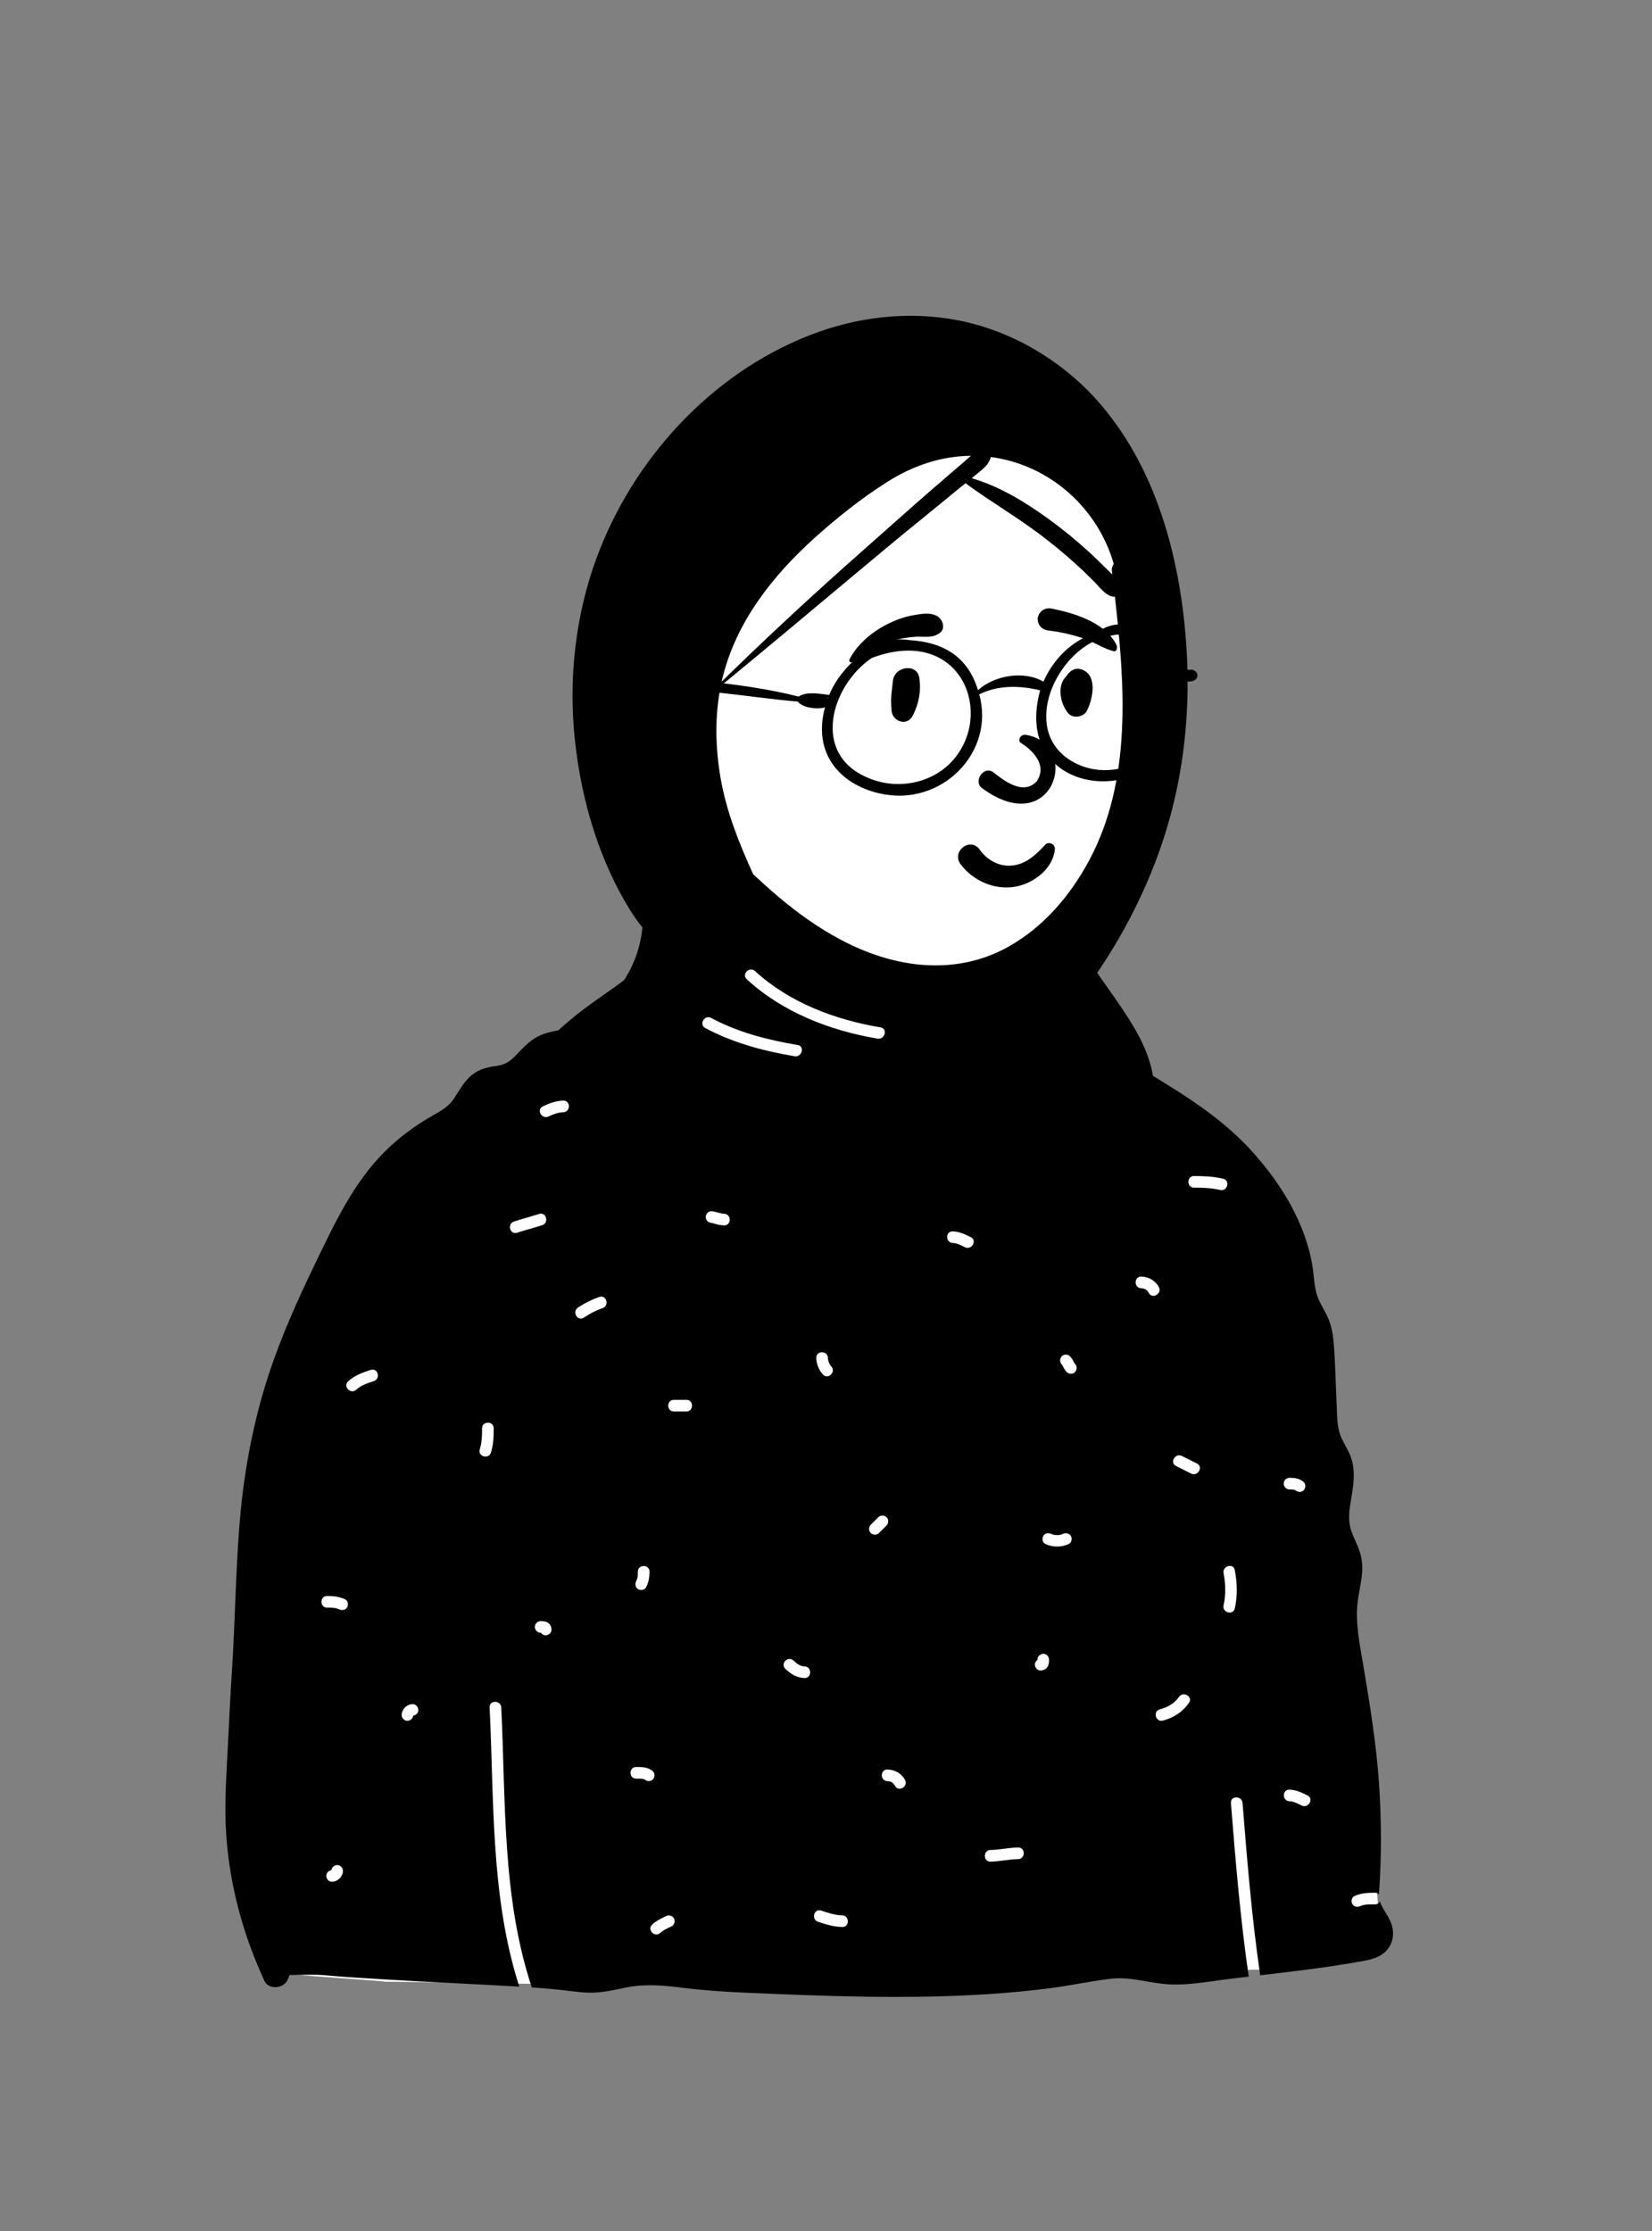 <svg width="240" height="324" viewBox="0 0 240 324" fill="none" xmlns="http://www.w3.org/2000/svg">
<rect x="0" y="0" width="240" height="324" fill="#808080" stroke="none"/>
<path fill-rule="evenodd" clip-rule="evenodd" d="M55.968 287.806C63.018 287.828 69.868 288.069 76.937 288.093C105.673 288.189 134.674 288.049 163.515 286.884C171.666 286.554 173.701 286.562 181.817 286.051C186.609 286.034 201.004 285.638 200.284 279.108C199.965 266.946 196.956 254.836 196.008 242.707C194.188 219.907 192.639 196.393 183.502 175.067C181.388 169.974 176.846 166.643 172.35 163.648C167.841 160.417 166.734 156.83 162.573 153.18C161.693 152.409 156.696 152.095 154.008 150.137C150.095 147.288 148.155 142.623 146.695 141.829C145.62 141.244 145.64 137.213 143.487 135.786C140.597 133.872 131.39 132.448 128.04 132.182C124.825 131.926 119.232 132.463 116.215 133.641C111.185 135.605 109.178 139.352 106.963 144.179C77.692 153.229 50.938 168.553 42.629 199.464C35.464 225.389 35.202 253.182 37.97 279.77C38.523 281.715 38.135 284.763 39.815 286.051C33.978 286.386 55.176 287.59 55.968 287.806Z" fill="white"/>
<path fill-rule="evenodd" clip-rule="evenodd" d="M189.101 262.208C188.547 261.931 187.97 261.615 187.337 261.593C186.251 261.555 186.25 259.864 187.337 259.902C188.286 259.935 189.119 260.331 189.954 260.748C190.929 261.234 190.072 262.692 189.101 262.208ZM187.337 214.615C188.079 214.616 188.826 214.71 189.395 215.228C189.734 215.537 189.707 216.112 189.395 216.424C189.062 216.757 188.537 216.731 188.2 216.424C188.31 216.524 188.201 216.425 188.161 216.402C188.151 216.397 188.146 216.394 188.144 216.391C188.135 216.389 188.127 216.388 188.113 216.384C188.025 216.362 187.937 216.34 187.848 216.324C187.847 216.328 187.659 216.312 187.615 216.31C187.523 216.307 187.43 216.306 187.337 216.306C186.879 216.306 186.492 215.92 186.492 215.461C186.492 215.004 186.88 214.615 187.337 214.615ZM179.391 233.581C179.148 234.643 177.519 234.191 177.761 233.132C178.112 231.591 178.048 230.013 177.761 228.468C177.563 227.403 179.192 226.95 179.391 228.019C179.735 229.872 179.812 231.733 179.391 233.581ZM177.256 172.816C175.997 172.517 174.752 172.481 173.465 172.481C172.376 172.48 172.377 170.789 173.465 170.79C174.901 170.79 176.303 170.852 177.705 171.185C178.765 171.437 178.313 173.067 177.256 172.816ZM173.038 213.999C172.308 213.634 171.578 213.269 170.848 212.904C169.874 212.417 170.731 210.959 171.701 211.444L173.891 212.54C174.865 213.027 174.008 214.485 173.038 213.999ZM172.734 247.296C171.808 248.631 170.506 249.461 168.943 249.876C167.889 250.155 167.443 248.524 168.494 248.245C169.612 247.949 170.604 247.409 171.275 246.442C171.891 245.553 173.355 246.4 172.734 247.296ZM166.894 187.766C166.643 187.298 166.266 187.1 165.798 187.089C164.711 187.064 164.71 185.373 165.798 185.398C166.865 185.423 167.843 185.958 168.353 186.913C168.866 187.873 167.407 188.726 166.894 187.766ZM156.174 199.259C155.871 199.589 155.283 199.581 154.979 199.259C154.792 199.062 154.635 198.842 154.512 198.601C154.465 198.509 154.421 198.416 154.369 198.327C154.346 198.287 154.321 198.248 154.295 198.21C154.286 198.202 154.267 198.183 154.248 198.163C153.924 197.82 153.932 197.313 154.248 196.967C154.552 196.637 155.139 196.646 155.444 196.967C155.63 197.164 155.787 197.384 155.91 197.626C155.957 197.717 156.001 197.81 156.053 197.9C156.076 197.939 156.102 197.978 156.128 198.016C156.137 198.024 156.155 198.043 156.174 198.063C156.499 198.407 156.491 198.914 156.174 199.259ZM155.273 224.225C154.172 224.729 152.965 224.729 151.864 224.225C151.447 224.035 151.348 223.432 151.561 223.069C151.807 222.647 152.302 222.576 152.717 222.765C153.216 222.994 153.921 222.994 154.42 222.765C154.836 222.575 155.326 222.642 155.576 223.069C155.79 223.435 155.688 224.035 155.273 224.225ZM152.27 241.897C152.081 242.345 151.673 242.583 151.195 242.601C150.722 242.619 150.37 242.2 150.35 241.756C150.338 241.469 150.493 241.224 150.715 241.073C150.715 241.057 150.716 241.041 150.716 241.025C150.716 240.552 151.103 240.201 151.561 240.18C152.017 240.16 152.406 240.583 152.406 241.025C152.406 241.324 152.387 241.62 152.27 241.897ZM147.91 269.992C146.561 270.014 145.243 270.336 143.894 270.358C142.804 270.375 142.808 268.684 143.894 268.667C145.243 268.645 146.561 268.323 147.91 268.302C149 268.284 148.996 269.975 147.91 269.992ZM142.301 161.642C141.511 162.394 140.536 162.765 139.574 163.235C138.6 163.711 137.744 162.253 138.721 161.775C139.536 161.377 140.438 161.083 141.106 160.446C141.894 159.695 143.09 160.89 142.301 161.642ZM140.182 181.13C139.628 180.854 139.051 180.537 138.418 180.515C137.332 180.477 137.33 178.787 138.418 178.825C139.367 178.858 140.2 179.253 141.035 179.67C142.01 180.157 141.152 181.615 140.182 181.13ZM130.022 259.348C129.772 258.879 129.395 258.681 128.926 258.671C127.839 258.646 127.838 256.955 128.926 256.98C129.993 257.004 130.972 257.54 131.481 258.494C131.994 259.455 130.535 260.308 130.022 259.348ZM126.503 222.632C126.167 222.323 126.191 221.75 126.503 221.437C126.869 221.072 127.234 220.706 127.599 220.341C127.933 220.007 128.456 220.031 128.794 220.341C129.13 220.65 129.107 221.224 128.794 221.537C128.429 221.902 128.064 222.267 127.699 222.632C127.364 222.967 126.841 222.942 126.503 222.632ZM122.355 279.853C121.135 279.825 119.992 279.475 118.844 279.092C117.816 278.75 118.259 277.118 119.294 277.462C120.292 277.794 121.294 278.138 122.355 278.162C123.442 278.188 123.443 279.878 122.355 279.853ZM116.879 243.697C115.777 243.666 114.864 243.105 114.091 242.354C113.31 241.594 114.506 240.399 115.286 241.158C115.728 241.588 116.239 241.988 116.879 242.006C117.966 242.036 117.967 243.727 116.879 243.697ZM120.279 197.2C120.293 197.65 120.483 198.133 120.762 198.428C121.509 199.22 120.315 200.417 119.567 199.624C118.95 198.97 118.615 198.095 118.589 197.2C118.558 196.11 120.248 196.115 120.279 197.2ZM107.388 160.375C107.034 159.682 106.57 158.87 105.865 158.487C104.908 157.967 105.762 156.508 106.718 157.027C107.677 157.548 108.363 158.573 108.847 159.522C109.341 160.49 107.882 161.344 107.388 160.375ZM105.197 177.959C104.804 177.948 104.415 177.88 104.037 177.778C103.876 177.734 103.716 177.683 103.554 177.639C103.485 177.621 103.19 177.584 103.371 177.594C102.914 177.569 102.526 177.226 102.526 176.748C102.526 176.309 102.915 175.878 103.371 175.903C103.998 175.936 104.569 176.25 105.197 176.268C106.284 176.299 106.284 177.989 105.197 177.959ZM99.721 204.984H97.895C96.806 204.984 96.808 203.294 97.895 203.294H99.721C100.81 203.294 100.808 204.984 99.721 204.984ZM97.592 279.738C97.038 280.015 96.386 280.277 95.937 280.701C95.147 281.449 93.95 280.255 94.742 279.506C95.313 278.966 96.043 278.626 96.739 278.278C97.148 278.073 97.652 278.165 97.895 278.581C98.115 278.957 98 279.533 97.592 279.738ZM93.513 258.374C93.442 258.355 93.367 258.341 93.296 258.331C93.008 258.292 92.708 258.306 92.419 258.306C91.33 258.305 91.332 256.614 92.419 256.615C93.276 256.615 94.168 256.627 94.842 257.228C95.184 257.533 95.151 258.114 94.842 258.423C94.506 258.759 93.988 258.727 93.647 258.423C93.683 258.455 93.56 258.387 93.513 258.374ZM92.42 229.643C92.665 229.136 92.669 228.806 92.669 228.243C92.67 227.153 94.361 227.155 94.36 228.243C94.359 229.06 94.238 229.756 93.879 230.496C93.679 230.909 93.094 231.016 92.723 230.799C92.308 230.556 92.221 230.053 92.42 229.643ZM87.533 189.981C86.552 190.314 85.677 190.786 84.814 191.356C83.903 191.958 83.057 190.493 83.961 189.896C84.946 189.246 85.965 188.731 87.083 188.35C88.117 187.998 88.557 189.632 87.533 189.981ZM81.832 161.524C81.104 161.545 80.352 161.824 79.703 162.139C78.728 162.613 77.872 161.155 78.85 160.679C79.777 160.229 80.792 159.863 81.832 159.834C82.922 159.803 82.918 161.494 81.832 161.524ZM79.277 237.488C78.99 237.501 78.745 237.346 78.594 237.124C78.578 237.124 78.562 237.123 78.546 237.123C78.073 237.123 77.722 236.736 77.701 236.278C77.681 235.821 78.104 235.432 78.546 235.432C78.845 235.433 79.141 235.451 79.418 235.568C79.866 235.757 80.103 236.165 80.122 236.643C80.14 237.116 79.72 237.469 79.277 237.488ZM75.12 179.024C74.082 179.364 73.642 177.73 74.671 177.394C75.879 176.999 77.114 176.693 78.322 176.298C79.36 175.959 79.801 177.592 78.771 177.929C77.563 178.323 76.328 178.629 75.12 179.024ZM71.33 210.938C71.008 211.975 69.377 211.53 69.7 210.488C70.012 209.483 70.034 208.471 70.035 207.426C70.036 206.336 71.726 206.338 71.725 207.426C71.725 208.615 71.684 209.793 71.33 210.938ZM60.03 249.162C59.969 249.583 59.635 249.886 59.198 249.906C58.753 249.926 58.337 249.503 58.353 249.06C58.384 248.209 59.078 247.516 59.928 247.484C60.401 247.467 60.753 247.886 60.773 248.33C60.792 248.762 60.432 249.099 60.03 249.162ZM54.311 200.572C53.418 200.87 52.464 201.154 51.764 201.815C50.973 202.562 49.776 201.368 50.569 200.62C51.492 199.748 52.679 199.336 53.862 198.941C54.898 198.596 55.338 200.229 54.311 200.572ZM50.436 233.418C50.19 233.837 49.693 233.913 49.28 233.721C48.725 233.463 48.113 233.472 47.516 233.471C46.427 233.47 46.428 231.779 47.516 231.78C48.438 231.781 49.288 231.868 50.133 232.261C50.548 232.454 50.65 233.052 50.436 233.418ZM48.246 273.279C47.772 273.297 47.42 272.878 47.401 272.434C47.381 272.002 47.741 271.665 48.144 271.602C48.205 271.181 48.539 270.877 48.976 270.858C49.421 270.838 49.837 271.261 49.821 271.703C49.79 272.555 49.097 273.248 48.246 273.279ZM202.223 279.672C201.936 278.639 201.279 277.804 200.782 276.874C200.616 276.561 200.558 276.366 200.468 276.136C200.345 276.382 200.107 276.566 199.75 276.566C199.064 276.566 198.261 276.522 197.621 276.816C197.204 277.007 196.714 276.939 196.465 276.513C196.251 276.147 196.353 275.546 196.768 275.356C197.711 274.923 198.726 274.876 199.75 274.875C200.003 274.875 200.194 274.968 200.329 275.108C200.721 269.749 200.711 264.385 200.341 259.021C199.946 253.289 199.037 247.672 198.086 242.014C197.626 239.271 197.028 236.5 197.144 233.706C197.261 230.931 198.45 228.344 197.607 225.56C197.269 224.444 196.69 223.421 196.314 222.318C195.911 221.13 195.946 219.957 196.13 218.727C196.508 216.223 197.136 213.748 196.132 211.303C195.689 210.218 194.97 209.25 194.624 208.13C194.193 206.737 194.252 205.197 194.18 203.753C194.035 200.841 193.997 197.909 193.755 195.003C193.648 193.701 193.413 192.467 192.879 191.273C192.365 190.123 191.603 189.077 191.263 187.857C190.925 186.657 190.895 185.391 190.713 184.163C190.523 182.865 190.225 181.587 189.824 180.34C188.273 175.512 185.432 171.176 182.075 167.416C178.506 163.419 174.241 160.409 169.713 157.605C167.333 156.13 164.952 154.655 162.573 153.18C162.522 153.457 162.346 153.711 162.007 153.825C161.114 154.123 160.16 154.407 159.46 155.068C158.669 155.815 157.472 154.621 158.264 153.873C159.091 153.091 160.131 152.68 161.188 152.319C160.104 151.636 159.008 150.928 157.785 150.533C156.714 150.186 155.134 150.489 154.265 149.702C153.583 149.083 153.367 147.936 153.106 147.094C152.778 146.05 152.495 144.949 152.079 143.935C151.796 143.241 151.384 142.576 150.864 142.039C150.636 141.16 150.217 140.356 149.478 139.868C147.543 138.587 145.166 139.86 144.315 141.686C143.611 141.684 142.87 141.838 142.185 141.88C140.778 141.969 139.369 142.009 137.96 142.005C135.203 141.997 132.444 141.817 129.71 141.451C124.821 140.796 120.078 139.475 115.272 138.446C115.244 138.382 115.213 138.319 115.175 138.256C114.139 136.518 111.56 136.812 109.935 137.469C109.238 137.751 108.528 138.106 108.129 138.765C107.706 139.05 107.341 139.397 107.098 139.763C106.595 140.517 106.206 142.039 105.186 142.166C104.514 142.248 103.832 142.119 103.149 142.216C102.296 142.335 101.531 142.635 100.743 142.977C94.743 145.583 88.54 148.481 82.029 149.491C80.501 149.728 78.947 149.973 77.62 150.829C76.542 151.524 75.71 152.48 74.82 153.386C73.954 154.27 73.24 154.661 72.004 154.819C70.504 155.012 69.205 155.426 68.109 156.516C67.198 157.423 66.604 158.581 65.89 159.634C65.163 160.707 64.097 161.312 62.989 161.935C60.372 163.411 57.934 165.192 55.811 167.329C51.338 171.835 48.63 177.626 45.9 183.269C42.949 189.373 40.19 195.551 38.275 202.069C36.399 208.468 35.284 215.052 34.768 221.697C34.225 228.669 34.149 235.669 33.697 242.646C33.471 246.131 33.3 249.62 33.127 253.108C32.958 256.553 32.711 260.004 32.751 263.453C32.827 270.121 34.16 276.811 36.49 283.054C37.071 284.607 37.715 286.14 38.402 287.649C39.004 288.974 41.064 288.826 41.711 287.649C41.858 287.378 41.975 287.099 42.072 286.816C43.762 286.831 45.469 286.7 47.149 286.856C50.115 287.133 53.087 287.287 56.062 287.471C61.948 287.837 67.844 288.08 73.732 288.416C74.304 288.448 74.875 288.481 75.446 288.515C71.25 275.523 71.794 261.477 71.13 247.965C71.077 246.875 72.767 246.882 72.82 247.965C73.487 261.535 72.919 275.617 77.264 288.63C78.949 288.744 80.632 288.884 82.31 289.088C83.666 289.251 85.029 289.443 86.398 289.375C87.951 289.301 89.468 288.946 90.982 288.638C93.735 288.078 96.387 288.331 99.15 288.676C102.106 289.046 105.072 289.251 108.046 289.38C119.958 289.902 131.949 290.377 143.856 289.58C146.738 289.388 149.613 289.118 152.476 288.75C155.425 288.371 158.343 287.735 161.29 287.374C164.195 287.019 166.866 287.993 169.737 288.173C172.665 288.357 175.671 287.746 178.572 287.395C179.518 287.28 180.465 287.169 181.413 287.058C180.193 278.694 179.5 270.267 178.826 261.843C178.739 260.756 180.43 260.766 180.516 261.843C181.184 270.201 181.862 278.565 183.08 286.863C188.103 286.279 193.131 285.687 198.101 284.776C199.517 284.519 200.924 284.098 201.771 282.834C202.398 281.898 202.525 280.75 202.223 279.672Z" fill="black"/>
<path fill-rule="evenodd" clip-rule="evenodd" d="M133.581 60.271C165.379 61.278 167.297 76.388 167.297 101.728C167.297 127.068 150.801 143.036 144.727 145.824C138.653 148.612 122.66 160.588 108.226 155.069C93.793 149.55 97.973 126.233 97.973 116.215C97.973 106.196 101.782 59.264 133.581 60.271Z" fill="white"/>
<path fill-rule="evenodd" clip-rule="evenodd" d="M146.481 137.502C140.642 140.763 133.955 140.889 127.674 138.837C123.907 137.61 120.453 135.711 117.22 133.441C114.408 131.465 111.899 129.274 109.412 126.946C107.365 122.43 105.542 117.922 104.688 113.008C103.923 108.597 103.822 104.017 104.709 99.615C111.271 94.215 117.793 88.77 124.306 83.309C127.623 80.528 130.949 77.761 134.314 75.039C136.023 73.657 137.716 72.254 139.418 70.865C139.699 70.637 139.978 70.408 140.259 70.18C143.775 72.754 147.544 74.961 151.034 77.577C152.861 78.949 154.638 80.409 156.33 81.946C157.218 82.751 158.084 83.582 158.929 84.434C159.702 85.212 160.448 86.327 161.545 86.621C161.695 86.661 161.836 86.67 161.969 86.651C163.435 99.492 164.477 113.359 158.196 125.021C155.456 130.108 151.571 134.657 146.481 137.502ZM108.493 142.221C107.689 141.484 108.887 140.292 109.688 141.025C114.718 145.634 121.293 148.077 127.934 149.208C129.006 149.391 128.549 151.02 127.485 150.838C120.551 149.658 113.736 147.025 108.493 142.221ZM102.458 149.292C101.498 148.777 102.353 147.318 103.311 147.832C107.23 149.935 111.527 151.027 115.887 151.764C116.959 151.946 116.502 153.575 115.438 153.395C110.93 152.632 106.507 151.465 102.458 149.292ZM118.405 78.062C121.657 75.143 125.151 72.365 128.842 70.022C132.577 67.65 136.657 66.232 141.066 66.198C140.758 66.446 140.464 66.72 140.166 66.976C139.334 67.688 138.503 68.405 137.673 69.119C136.012 70.55 134.348 71.979 132.708 73.433C129.48 76.299 126.241 79.15 123.02 82.022C116.827 87.543 110.768 93.183 104.84 98.987C104.872 98.846 104.906 98.704 104.939 98.563C106.902 90.362 112.241 83.597 118.405 78.062ZM143.893 66.555C143.914 66.492 143.929 66.431 143.937 66.372C152.399 67.475 159.466 73.703 161.802 81.904C161.599 82.187 161.487 82.523 161.529 82.88C161.551 83.06 161.572 83.242 161.593 83.421C161.303 83.134 161.005 82.865 160.752 82.61C159.909 81.756 159.045 80.925 158.158 80.115C156.343 78.461 154.458 76.914 152.472 75.47C149.018 72.959 145.279 70.651 141.161 69.447C141.432 69.225 141.702 69.003 141.975 68.783C142.788 68.121 143.542 67.576 143.893 66.555ZM159.062 57.787C153.867 52.108 146.673 47.948 139.098 46.503C131.864 45.12 124.374 46.031 117.54 48.718C103.239 54.34 91.955 66.702 86.671 81.027C83.591 89.373 82.581 98.522 83.507 107.357C84.428 116.151 87.075 125.233 91.892 132.715C92.333 133.399 92.817 134.057 93.324 134.693C93.098 137.275 92.236 139.807 90.88 142.01C90.807 142.128 90.73 142.243 90.654 142.359C89.265 143.4 87.824 144.376 86.418 145.384C85.199 146.258 83.993 147.154 82.847 148.121C81.765 149.034 80.508 150.051 79.776 151.284C79.176 152.293 78.931 153.666 79.75 154.629C80.737 155.789 82.41 155.38 83.747 155.38C83.862 155.38 83.976 155.382 84.09 155.384C84.492 155.636 84.906 155.865 85.306 156.077C89.356 158.224 93.421 160.349 97.49 162.462C105.595 166.674 113.665 171.056 121.936 174.934C125.769 176.732 129.871 178.305 134.164 178.299C138.191 178.292 141.831 176.692 144.975 174.26C148.558 171.489 151.554 167.97 154.461 164.521C155.623 163.14 156.761 161.743 157.879 160.327C160.025 159.611 162.155 159.402 164.069 160.784C165.605 161.894 167.629 160.384 167.665 158.719C167.678 158.127 167.652 157.544 167.589 156.969C167.205 153.418 165.468 150.206 163.511 147.226C162.443 145.596 161.317 143.996 160.184 142.411C159.918 142.037 159.656 141.663 159.402 141.282C163.951 134.583 167.559 127.154 169.778 119.391C172.108 111.222 172.9 102.751 172.381 94.287C171.582 81.314 168.024 67.585 159.062 57.787Z" fill="black"/>
<path fill-rule="evenodd" clip-rule="evenodd" d="M143.152 128.274C141.732 127.695 140.465 126.728 139.538 125.493C139.216 125.063 139.133 124.61 139.2 124.195C139.276 123.729 139.552 123.306 139.928 123.023C140.305 122.739 140.777 122.598 141.233 122.67C141.63 122.732 142.024 122.949 142.337 123.399L142.402 123.489C142.953 124.235 143.67 124.846 144.488 125.241C145.276 125.621 146.158 125.798 147.07 125.695C148.808 125.499 150.005 124.559 151.278 123.282C151.436 123.121 151.594 122.955 151.752 122.786C151.852 122.633 151.991 122.534 152.146 122.483C152.317 122.425 152.511 122.429 152.689 122.491C152.86 122.55 153.013 122.664 153.116 122.815C153.213 122.958 153.269 123.135 153.251 123.339C153.134 124.661 152.443 125.842 151.461 126.769C150.37 127.799 148.924 128.511 147.563 128.761C146.064 129.036 144.536 128.839 143.152 128.274ZM148.271 107.866C149.866 108.836 152.297 111.098 150.581 113.503C148.56 115.624 145.652 113.193 144.219 112.093C142.889 111.241 141.396 113.433 142.629 114.428C152.986 122.099 157.19 108.12 149.078 106.726C148.184 106.572 147.853 107.566 148.271 107.866ZM129.711 98.943C129.887 96.754 133.219 96.257 133.551 98.423C133.847 100.363 133.498 102.145 132.624 103.892C131.79 105.561 129.692 104.783 129.533 103.263C129.32 101.226 129.601 100.304 129.711 98.943ZM155.076 97.974C155.541 97.365 156.212 96.95 157.015 97.184C159.526 97.918 158.786 101.485 157.904 103.22C157.425 104.163 155.876 104.402 155.176 103.572C154.035 102.219 153.489 99.516 154.939 98.183C154.979 98.114 155.023 98.044 155.076 97.974ZM132.589 89.365L132.986 89.296C134.213 89.084 135.738 88.88 136.606 89.867C137.067 90.39 137.225 91.362 136.606 91.863C135.518 92.745 134.314 92.403 133.01 92.478C131.935 92.539 130.902 92.717 129.867 93.013C127.595 93.663 125.744 94.849 123.804 96.151C123.55 96.321 123.29 95.996 123.411 95.757C124.531 93.563 126.701 91.76 128.875 90.662C130.036 90.075 131.305 89.588 132.589 89.365ZM152.787 88.382L153.091 88.445C156.394 89.135 160.687 90.515 162.251 93.761C162.311 94.221 162.248 94.319 162.196 94.383L162.179 94.405C162.137 94.46 162.104 94.535 161.905 94.598C161.849 94.584 161.794 94.57 161.737 94.556C161.02 94.368 160.453 94.109 159.904 93.84L159.308 93.546C158.617 93.208 157.92 92.881 157.181 92.64C155.605 92.125 153.983 91.763 152.337 91.57C151.98 91.528 151.636 91.407 151.365 91.201C151.107 91.005 150.911 90.733 150.821 90.372C150.705 89.906 150.738 89.552 150.989 89.131C151.177 88.815 151.447 88.595 151.756 88.469C152.071 88.341 152.43 88.311 152.787 88.382Z" fill="black"/>
<path fill-rule="evenodd" clip-rule="evenodd" d="M167.178 109.153C164.613 111.805 160.331 112.566 156.919 111.144C148.156 107.481 152.445 96.058 159.203 92.99C160.047 92.779 161.175 92.28 162.203 92.167C162.296 92.121 162.498 92.253 162.744 92.128C170.195 92.961 171.892 104.532 167.178 109.153ZM138.915 109.832C136.039 113.649 130.69 114.827 126.32 113.052C117.688 109.651 120.749 99.522 126.656 95.55C139.133 90.86 144.285 102.794 138.915 109.832ZM120.201 101.374C120.193 101.37 120.185 101.369 120.177 101.365C120.223 101.345 120.268 101.325 120.314 101.304C120.299 101.343 120.283 101.381 120.269 101.42C120.246 101.404 120.226 101.386 120.201 101.374ZM173.118 97.248C172.413 97.25 171.396 97.365 170.813 97.854C169.375 93.003 164.067 88.513 159.451 91.787C155.817 92.957 153.119 95.55 151.586 98.998C148.822 97.353 144.476 98.056 142.079 100.231C140.51 95.042 136.646 93.225 132.048 92.957C127.029 92.134 122.027 97.01 120.466 100.922C119.168 100.774 117.229 100.361 116.008 101.162C108.084 99.083 94.23 97.937 92.619 99.092C91.471 99.533 90.841 102.244 92.445 102.39C93.842 102.192 92.282 100.404 93.69 100.209C101.195 99.743 108.481 101.255 115.906 101.89C116.569 102.782 118.711 103.08 119.854 102.722C118.054 109.357 121.939 113.872 127.761 115.224C136.775 117.296 144.617 109.229 142.26 100.838C144.991 99.479 148.132 99.537 151.106 100.253C146.136 118.554 175.598 117.733 170.997 98.481C174.059 100.005 174.724 97.556 173.118 97.248Z" fill="black"/>
</svg>
